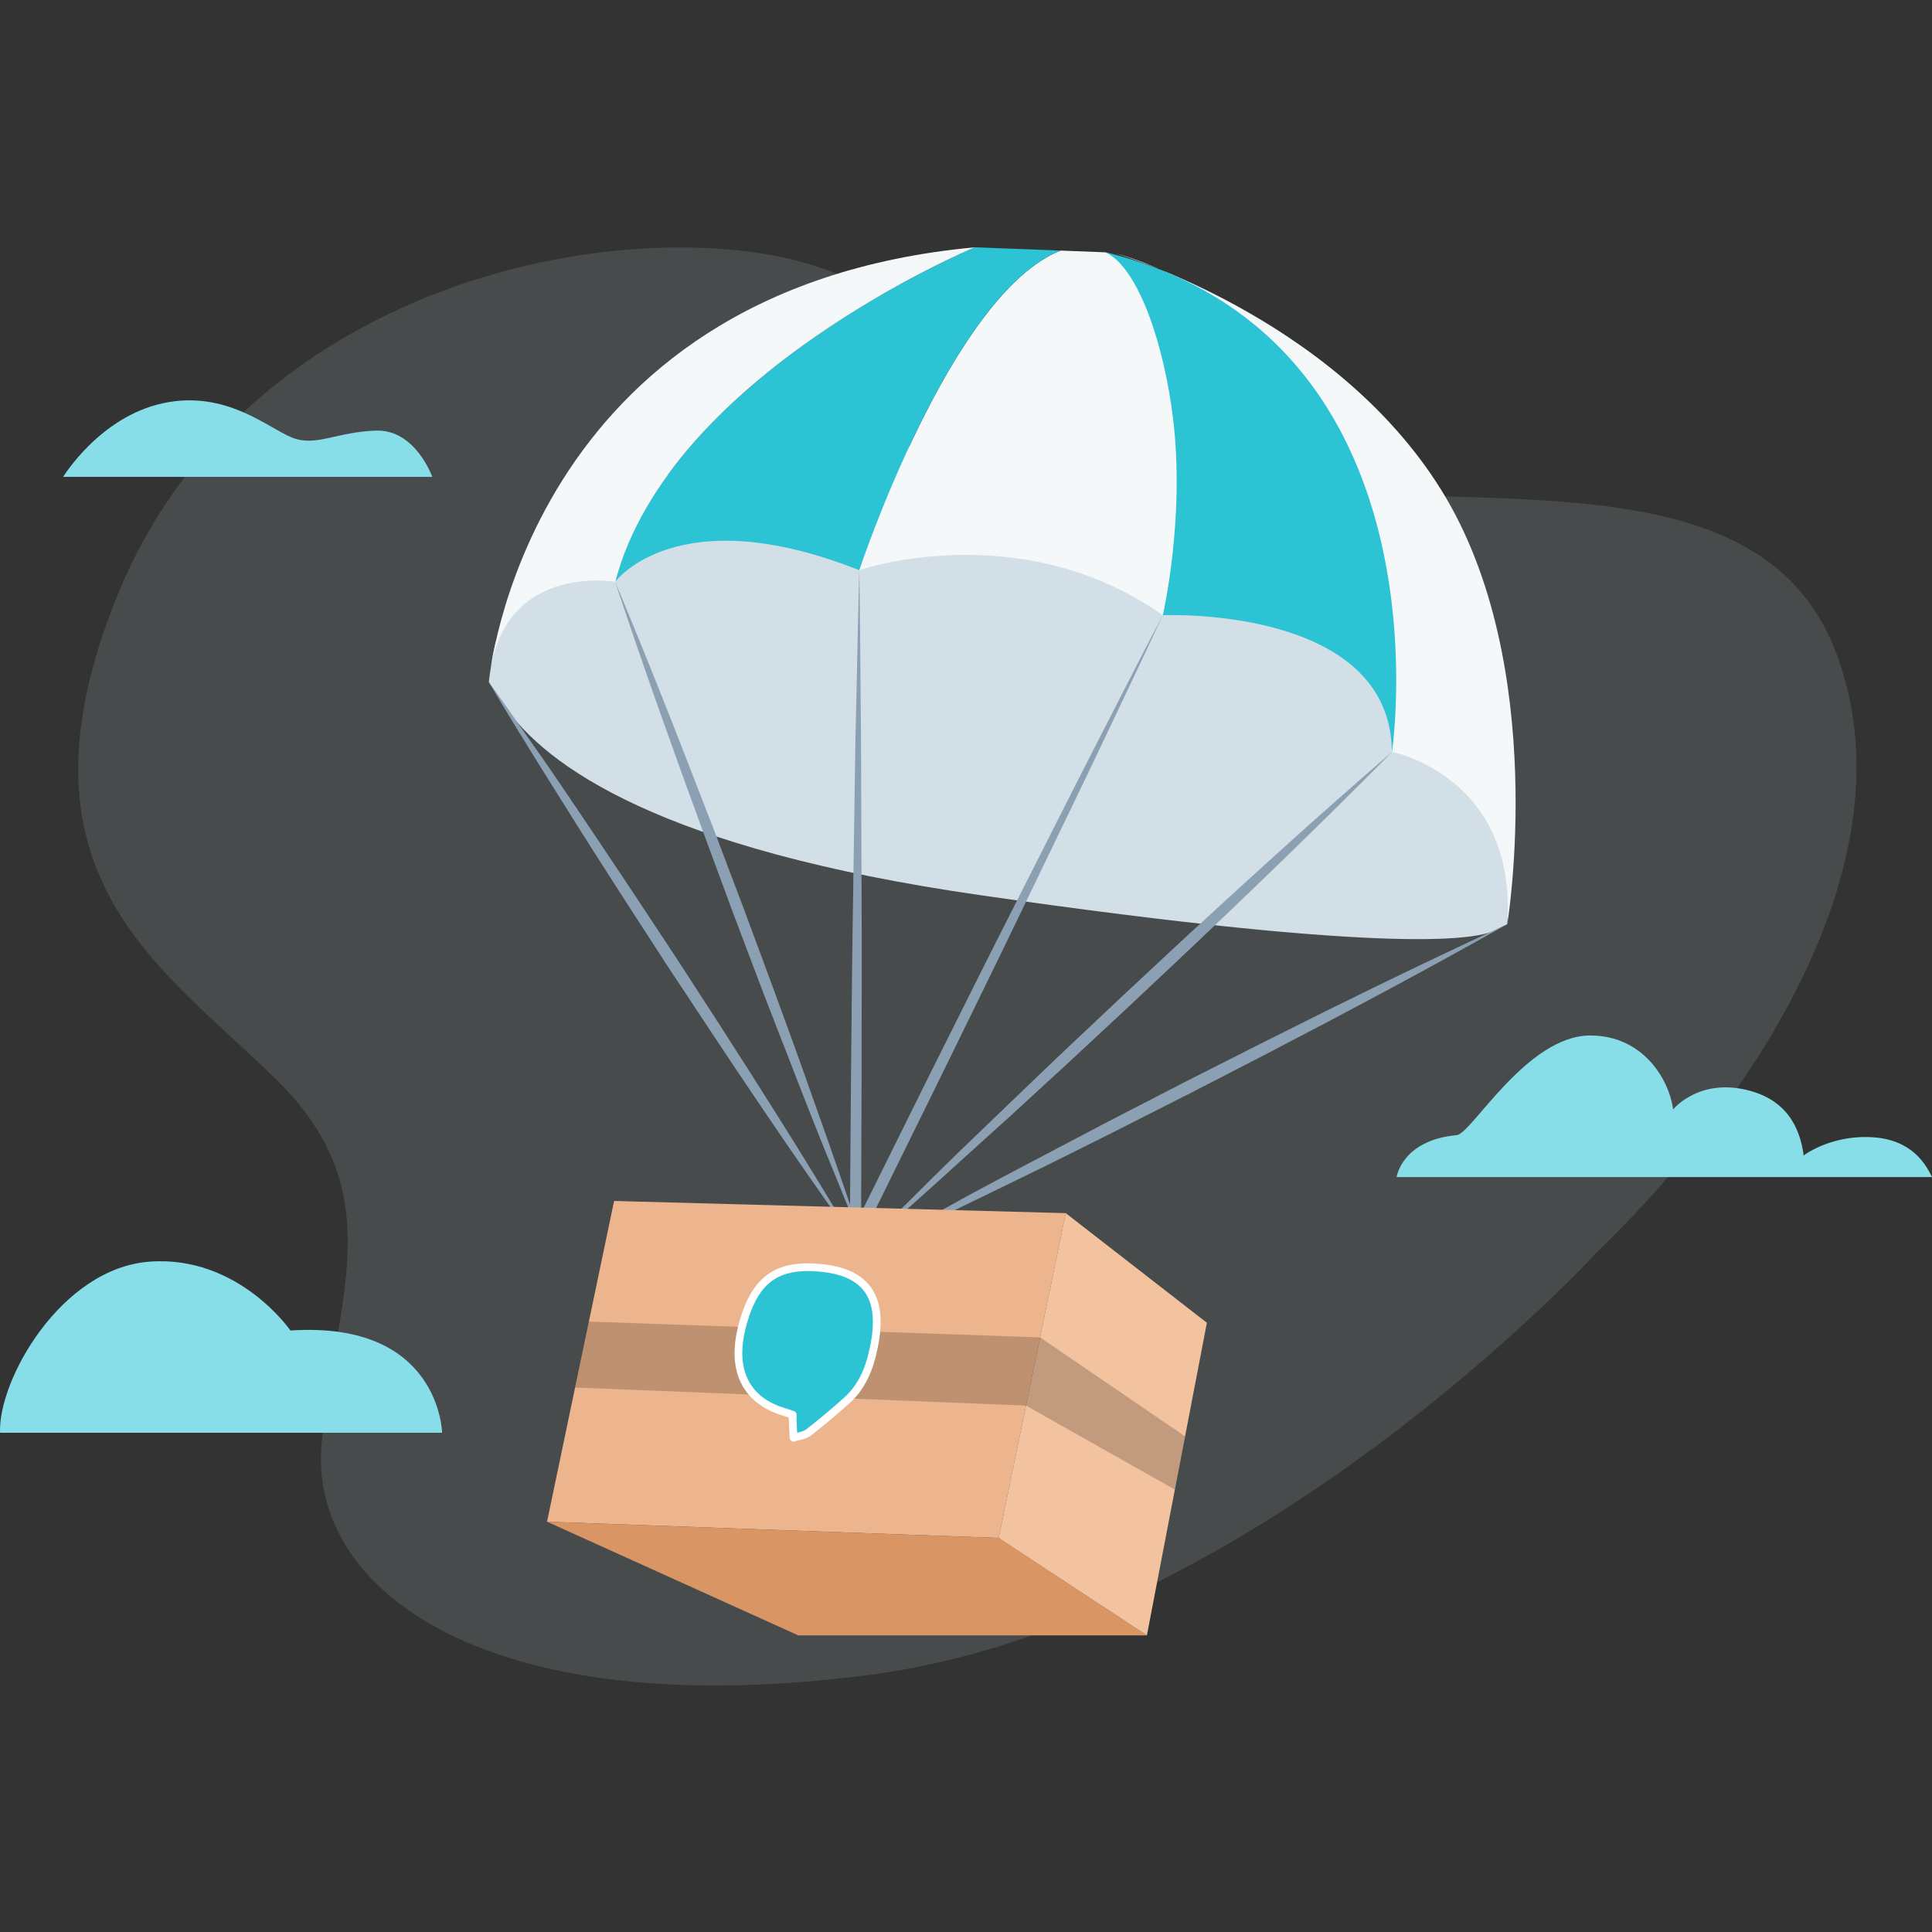 <svg width="500" height="500" fill="none" xmlns="http://www.w3.org/2000/svg"><rect width="100%" height="100%" fill="#333333" stroke="none"/><path d="M413.126 324.232s-88.212 96.113-187.867 109.192c-99.655 13.078-145.462-22.084-142.025-59.7 3.436-37.616 18.316-64.607-11.443-94.052C42.03 250.227.76 226.499 30.554 153.696S142.786 57.999 195.5 65.361c52.714 7.361 57.25 48.265 119.105 58.89 61.855 10.625 139.758-8.981 160.376 44.167 20.619 53.149-20.618 116.014-61.855 155.814Z" fill="#B9CBD3" style="mix-blend-mode:luminosity" opacity=".16"/><path d="M126.506 176.492s1.616 2.575 3.854 5.895c10.757 15.971 41.02 37.385 122.896 49.217 109.985 15.887 129.792 11.348 134.011 8.983.913-.525 2.785-1.387 2.785-1.387l.237-3.288.548-23.737-23.806-58.841-125.957-37.921-60.416 1.124-39.075 31.764s-10.648 11.726-12.849 16.686c-1.169 2.627-2.228 11.505-2.228 11.505Z" fill="#D2DFE6"/><path d="M288.141 65.377c29.295 7.996 53.76 32.804 64.28 61.237 11.917 32.236 7.844 67.962 7.844 67.962s32.409 6.367 29.815 44.624c0 0 11.123-67.047-17.104-112.429-28.226-45.381-85.428-61.552-84.835-61.394Z" fill="#F5F8F9"/><path d="M286.241 65.303c8.121 10.61 13.573 23.569 15.771 37.48a171.696 171.696 0 0 1-1.087 56.435s58.91-2.585 59.293 35.357c.064 0 15.954-106.85-73.977-129.272Z" fill="#2CC3D5"/><path d="M274.515 64.851c-28.381 11.064-52.124 82.714-52.124 82.714s41.531-14.384 78.534 11.653c0 0 5.808-24.871 2.666-50.887-2.255-18.609-8.775-38.878-17.442-43.028l-11.634-.452Z" fill="#F5F8F9"/><path d="M252.298 64s-79.027 32.773-93.09 86.57c0 0 15.917-21.76 63.156-3.005 0 0 23.743-71.65 52.134-82.714l-22.2-.851Z" fill="#2CC3D5"/><path d="M252.298 64s-79.028 32.773-93.091 86.571c0 0-29.852-5.254-32.701 25.921 0 0 8.785-101.648 125.792-112.492Z" fill="#F5F8F9"/><path d="M222.391 147.513c.229 14.385.293 28.769.439 43.154l.155 43.154c.073 14.384 0 28.769 0 43.143l-.146 43.154-2.658-.82 19.917-40.19c6.703-13.366 13.342-26.763 20.09-40.086l20.236-39.991 10.228-19.964 5.114-9.961 5.16-9.888-4.767 10.182-4.813 10.182-9.652 20.3-19.524 40.453c-6.502 13.46-13.114 26.878-19.688 40.328l-19.817 40.253-2.739 5.506v-6.304l.329-43.143c.146-14.385.273-28.77.502-43.154l.639-43.144c.374-14.405.594-28.779.995-43.164Zm137.892 47.062a1927.99 1927.99 0 0 1-33.633 33.162c-5.644 5.474-11.342 10.864-17.022 16.286l-17.159 16.15-17.213 16.013c-5.772 5.254-11.516 10.623-17.351 15.866-5.835 5.243-11.597 10.508-17.423 15.761a913.145 913.145 0 0 1-17.616 15.457c5.479-5.653 11.15-11.138 16.721-16.707 5.57-5.569 11.25-11.012 16.912-16.455 5.662-5.442 11.369-10.917 17.031-16.349l17.122-16.139 17.223-16.045c5.771-5.254 11.515-10.623 17.35-15.866a1762.796 1762.796 0 0 1 35.058-31.134Zm29.768 44.625a1767.976 1767.976 0 0 1-40.683 22.203c-6.803 3.646-13.697 7.176-20.482 10.77l-20.538 10.591-20.601 10.434c-6.886 3.425-13.753 6.903-20.666 10.266-6.913 3.362-13.816 6.745-20.738 10.076-6.922 3.331-13.872 6.609-20.858 9.772 6.721-3.846 13.525-7.492 20.282-11.253 6.758-3.762 13.588-7.355 20.401-10.949 6.812-3.594 13.652-7.177 20.474-10.77l20.546-10.592 20.602-10.423c6.885-3.425 13.762-6.903 20.665-10.266a1793.299 1793.299 0 0 1 41.596-19.859Z" fill="#8CA0B3"/><path d="M220.674 320.506a1611.043 1611.043 0 0 1-24.437-35.231c-4.027-5.916-7.972-11.894-11.963-17.862l-11.871-17.947-11.671-18.031c-3.863-6.052-7.762-12.073-11.579-18.167-3.817-6.094-7.653-12.168-11.442-18.293-3.79-6.126-7.552-12.242-11.205-18.483 4.182 5.779 8.219 11.674 12.337 17.516 4.119 5.842 8.1 11.779 12.1 17.715 4 5.937 7.972 11.884 11.963 17.863l11.871 17.947 11.707 18.062c3.863 6.052 7.762 12.073 11.579 18.167a1480.834 1480.834 0 0 1 22.611 36.744Zm-61.466-169.935a1858.642 1858.642 0 0 1 16.949 42.029c2.739 7.03 5.479 14.101 8.218 21.141l8.027 21.215 7.89 21.288c2.585 7.124 5.215 14.216 7.744 21.361 2.53 7.145 5.078 14.28 7.58 21.446 2.502 7.166 4.958 14.342 7.305 21.571-2.949-6.935-5.735-13.953-8.602-20.93s-5.625-14.059-8.365-21.099c-2.739-7.04-5.479-14.091-8.219-21.141l-8.026-21.215-7.863-21.288c-2.584-7.124-5.205-14.216-7.735-21.361a1788.119 1788.119 0 0 1-14.903-43.017Z" fill="#8CA0B3"/><path d="m158.925 310.808-17.351 83.009 116.888 4.203 17.351-84.06-116.888-3.152Z" fill="#EDB58D"/><path d="m206.584 423.237-65.01-29.42 116.888 4.203 38.354 25.217h-90.232Z" fill="#D99564"/><path d="m312.34 342.33-36.528-28.37-17.35 84.059 38.354 25.218 15.524-80.907Z" fill="#F3C29F"/><path opacity=".2" d="m152.395 342.026 116.779 4.098 37.523 25.606-2.639 13.786-38.528-21.751-116.696-4.675 3.561-17.064Z" fill="#000"/><path d="M205.158 366.15c-.846-.283-1.572-.536-2.304-.766-9.85-2.981-13.693-10.805-10.809-22.024 3.203-12.483 9.217-16.407 20.719-15.196 14.119 1.479 15.87 10.705 12.927 22.537-1.166 4.698-3.164 8.706-6.507 11.694a181.797 181.797 0 0 1-9.943 8.33c-1.073.828-2.571.927-3.87 1.356-.073-1.44-.146-2.881-.213-4.322-.02-.375 0-.758 0-1.609Z" fill="#2CC3D5"/><path fill-rule="evenodd" clip-rule="evenodd" d="M199.874 331.44c-3.064 2.192-5.284 6.025-6.861 12.169-1.404 5.462-1.135 9.961.559 13.411 1.684 3.431 4.852 5.978 9.571 7.407l.01.003c.537.168 1.076.35 1.646.543l.677.229a1 1 0 0 1 .682.948c0 .38-.003.654-.006.868-.004.303-.006.488.005.688v.007c.047 1.026.098 2.052.15 3.078l.163-.039c.242-.058.469-.113.659-.165.632-.171 1.121-.361 1.498-.652a180.78 180.78 0 0 0 9.887-8.282l.003-.003c3.15-2.816 5.069-6.62 6.203-11.19 1.458-5.862 1.684-10.842-.002-14.49-1.638-3.545-5.215-6.095-12.059-6.811-5.639-.594-9.729.095-12.785 2.281Zm12.994-4.27c-5.862-.618-10.531.049-14.157 2.643-3.619 2.589-6.008 6.958-7.635 13.298-1.48 5.757-1.269 10.779.7 14.791 1.979 4.03 5.655 6.884 10.783 8.437a70.306 70.306 0 0 1 1.594.527v.031c-.004.372-.007.654.006.912.067 1.442.14 2.883.213 4.322v.001a1 1 0 0 0 1.313.899c.377-.125.724-.207 1.11-.299.261-.062.539-.128.858-.214.708-.192 1.504-.466 2.199-1.001l.004-.003a183.148 183.148 0 0 0 9.996-8.375c3.536-3.161 5.612-7.372 6.809-12.197 1.485-5.97 1.856-11.519-.128-15.811-2.031-4.396-6.389-7.199-13.665-7.961" fill="#fff"/><path d="M377.013 293.766c3.823-.36 18.115-25.782 34.549-25.782 13.79 0 20.479 11.576 21.435 19.143 0 0 6.828-8.491 20.077-4.786 10.704 2.995 12.897 11.411 13.655 16.211v.511s7.054-5.454 17.977-4.738c10.294.668 13.798 7.217 15.294 10.297H361.446s1.316-9.515 15.567-10.856ZM.014 370.794H114.42s-.56-29.033-39.252-26.458c0 0-13.46-19.527-36.445-17.824-22.986 1.703-39.26 30.726-38.71 44.282Zm16.338-247.381h95.524s-4.352-12.313-14.568-11.977c-10.216.337-15.49 4.22-21.627 1.854-6.136-2.366-17.122-12.478-33.512-8.937-16.39 3.542-25.817 19.06-25.817 19.06Z" fill="#87DDE8"/></svg>